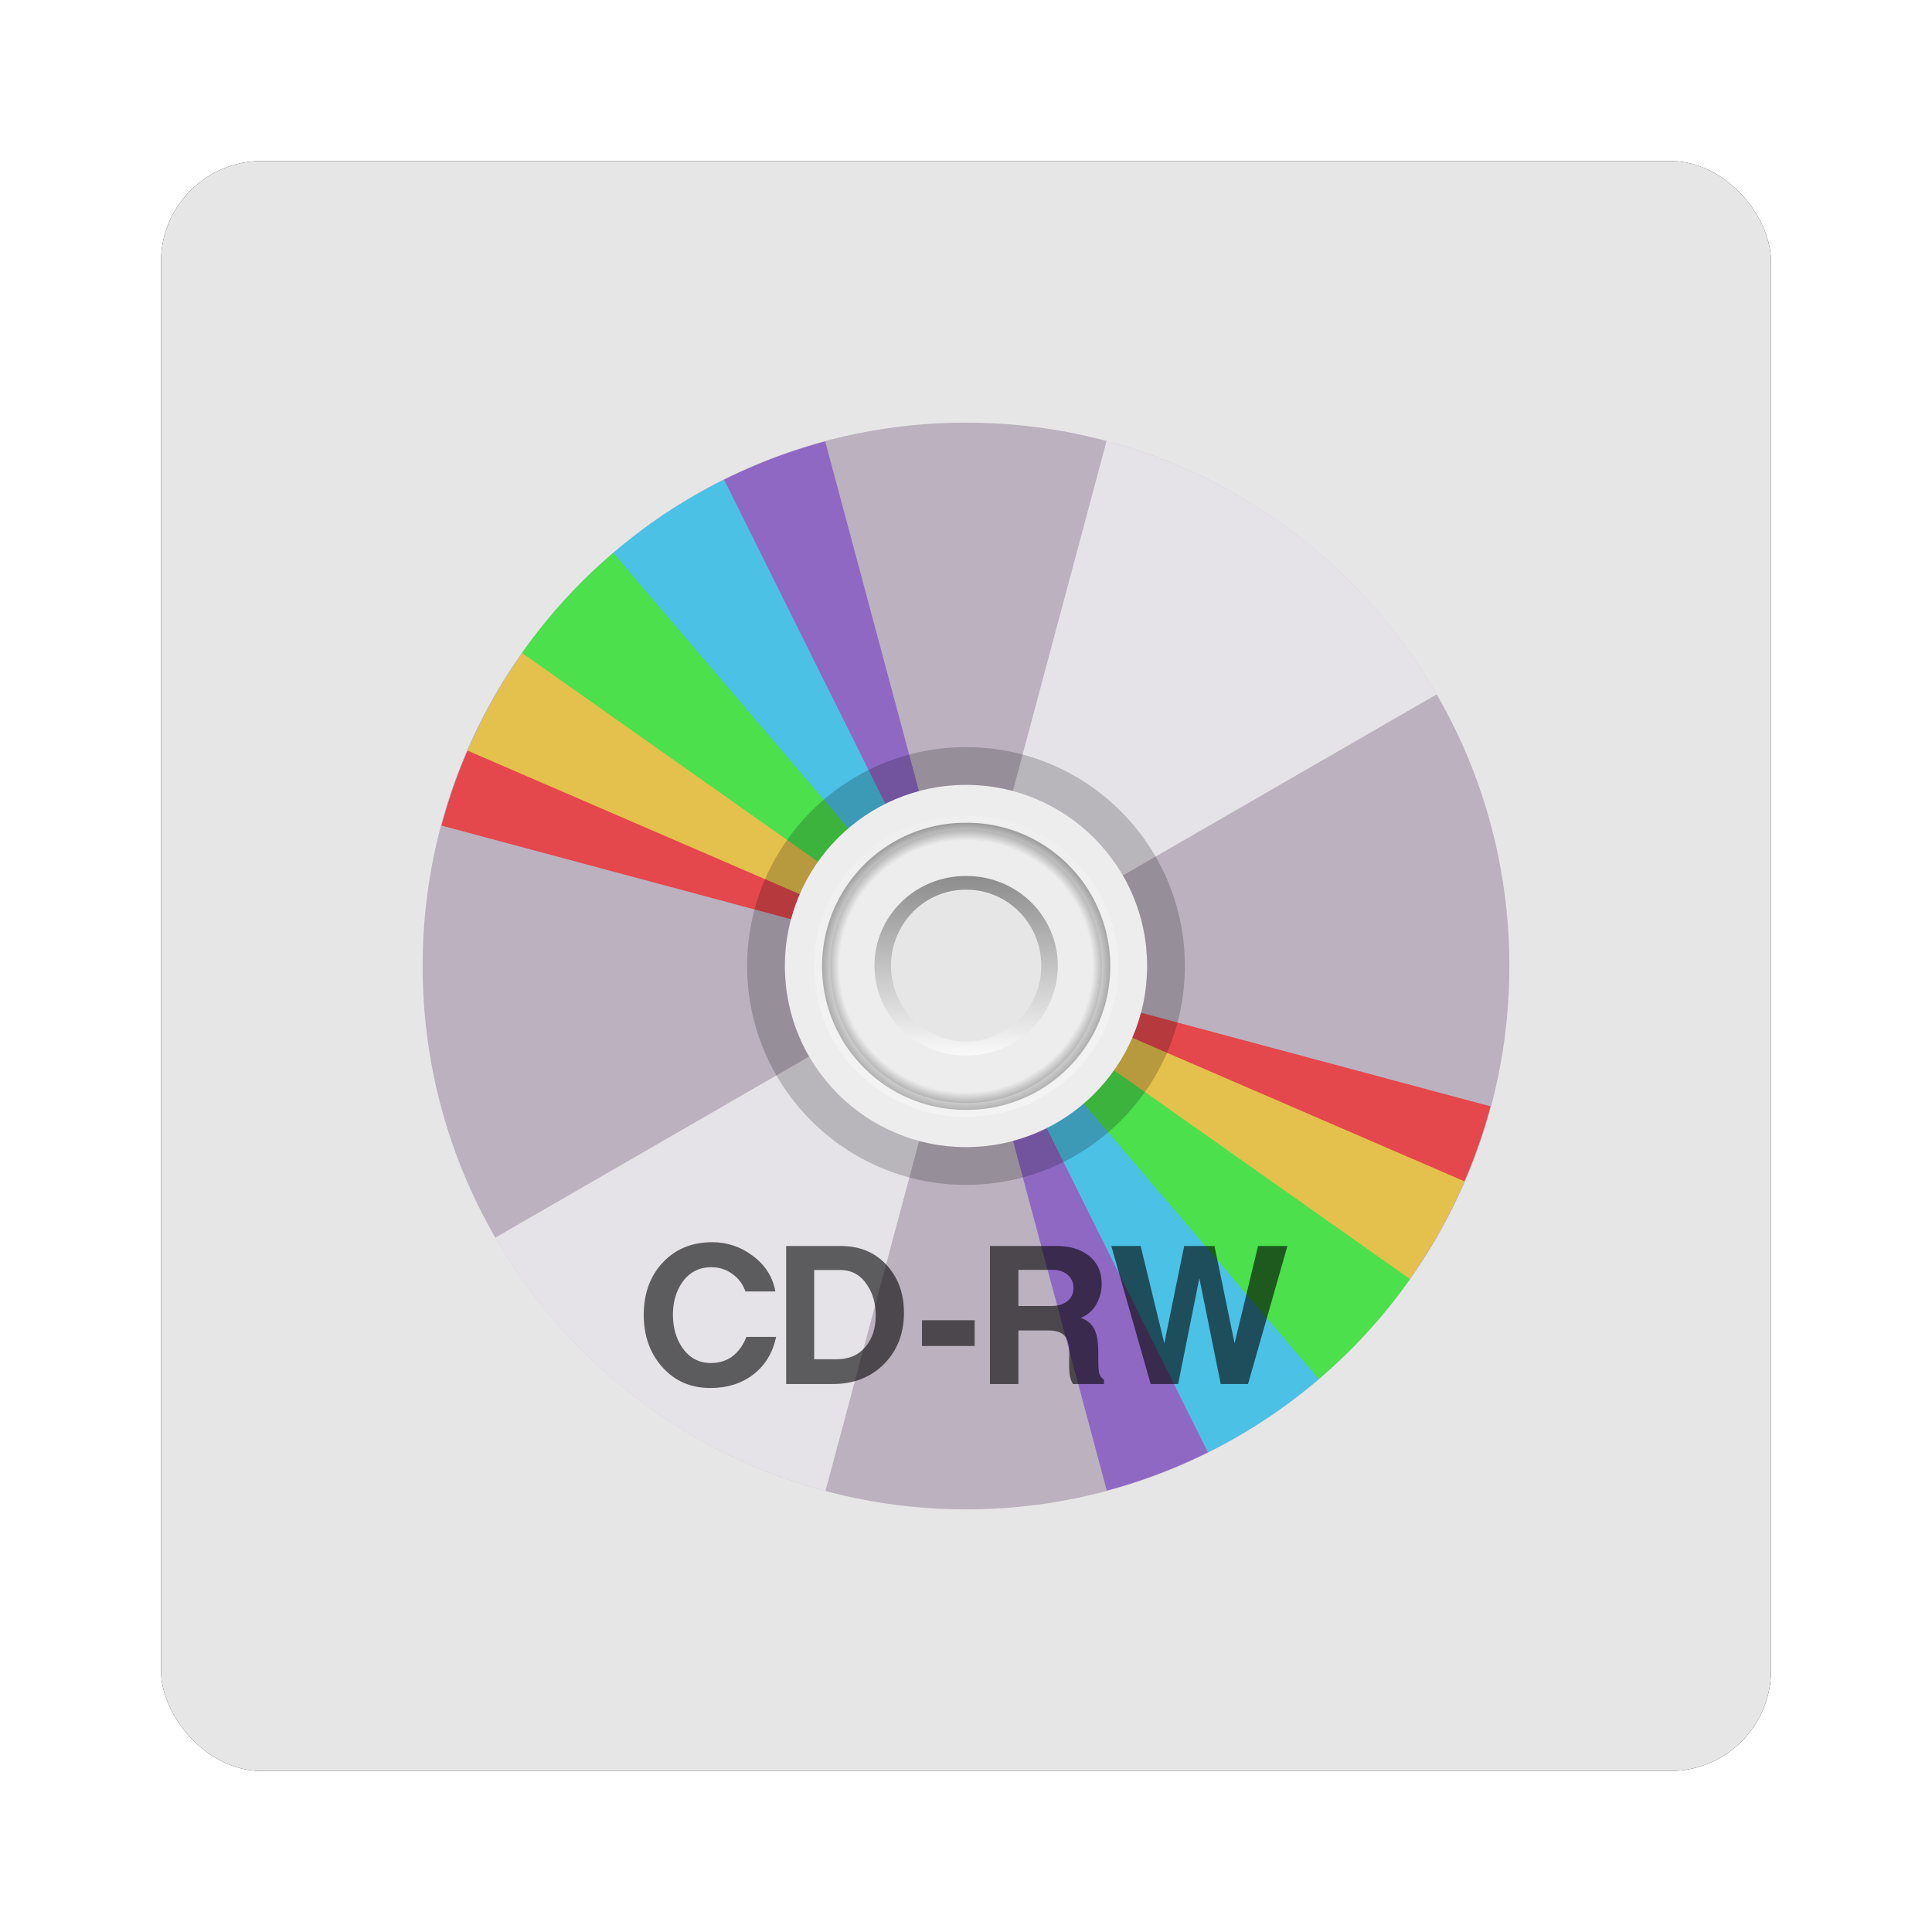 <?xml version="1.0" encoding="UTF-8" standalone="no"?>
<!-- Created with Inkscape (http://www.inkscape.org/) -->
<svg id="svg2982" xmlns:rdf="http://www.w3.org/1999/02/22-rdf-syntax-ns#" xmlns="http://www.w3.org/2000/svg" height="96" width="96" version="1.1" xmlns:cc="http://creativecommons.org/ns#" xmlns:xlink="http://www.w3.org/1999/xlink" xmlns:dc="http://purl.org/dc/elements/1.1/">
 <defs id="defs2984">
  <filter id="filter6279-2" color-interpolation-filters="sRGB">
   <feGaussianBlur id="feGaussianBlur6281-1" stdDeviation="0.8"/>
  </filter>
  <linearGradient id="linearGradient4004-8" y2="61.922" gradientUnits="userSpaceOnUse" x2="94.568" y1="61.922" x1="25.22">
   <stop id="stop3364-90" style="stop-color:#4d4d4d" offset="0"/>
   <stop id="stop3366-6" style="stop-color:#fff" offset="1"/>
  </linearGradient>
  <radialGradient id="radialGradient4012" gradientUnits="userSpaceOnUse" cy="61.922" cx="59.894" gradientTransform="matrix(1 0 0 .838 0 10.06)" r="33.714">
   <stop id="stop3344" style="stop-opacity:0" offset="0"/>
   <stop id="stop3350" style="stop-opacity:0" offset="0.85"/>
   <stop id="stop3346-7" offset="1"/>
  </radialGradient>
  <linearGradient id="linearGradient4014" y2="61.922" gradientUnits="userSpaceOnUse" x2="93.608" y1="61.922" x1="26.18">
   <stop id="stop3332-9" style="stop-color:#fff;stop-opacity:.203" offset="0"/>
   <stop id="stop3334" style="stop-color:#fff;stop-opacity:.68" offset="1"/>
  </linearGradient>
  <clipPath id="clipPath4031">
   <path id="path4033" style="fill:#bbb1bf" d="m48 32c-19.882 0-36 16.118-36 36s16.118 36 36 36 36-16.118 36-36-16.118-36-36-36zm0 24c6.627 0 12 5.373 12 12s-5.373 12-12 12-12-5.373-12-12 5.373-12 12-12z"/>
  </clipPath>
  <filter id="filter4035" height="1.341" width="1.381" color-interpolation-filters="sRGB" y="-.171" x="-.19">
   <feGaussianBlur id="feGaussianBlur4037" stdDeviation="4.948"/>
  </filter>
  <clipPath id="clipPath4187">
   <path id="path4189" style="fill:#bbb1bf" d="m48 102c-19.882 0-36 16.118-36 36s16.118 36 36 36 36-16.118 36-36-16.118-36-36-36zm0 24c6.627 0 12 5.373 12 12s-5.373 12-12 12-12-5.373-12-12 5.373-12 12-12z"/>
  </clipPath>
  <filter id="filter4195" height="1.36" width="1.36" color-interpolation-filters="sRGB" y="-0.18" x="-0.18">
   <feGaussianBlur id="feGaussianBlur4197" stdDeviation="5.216"/>
  </filter>
 </defs>
 <g id="layer1" transform="translate(0 -956.36)">
  <g id="g7492">
   <g id="g7315">
    <rect id="rect9283" ry="5" style="filter:url(#filter6279-2)" rx="5" transform="translate(0 -0)" height="80" width="80" y="964.36" x="8"/>
    <rect id="rect9285" style="opacity:.9;fill:#fff" rx="5" ry="5" height="80" width="80" y="964.36" x="8"/>
    <g id="layer6" transform="matrix(.75 0 0 .75 12 968.36)">
     <path id="path3978" d="m48 12c-19.882 0-36 16.118-36 36s16.118 36 36 36 36-16.118 36-36-16.118-36-36-36zm0 24c6.627 0 12 5.373 12 12s-5.373 12-12 12-12-5.373-12-12 5.373-12 12-12z" style="fill:#bbb1bf"/>
     <path id="path3992" d="m48 36c-6.627 0-12 5.373-12 12s5.373 12 12 12 12-5.373 12-12-5.373-12-12-12zm0 7c2.761 0 5 2.239 5 5s-2.239 5-5 5-5-2.239-5-5 2.239-5 5-5z" style="opacity:.3;fill:#fff"/>
     <path id="path4002" d="m92.58 61.922a32.686 27.208 0 1 1 -65.371 0 32.686 27.208 0 1 1 65.371 0z" style="opacity:.6;stroke:url(#linearGradient4004-8);stroke-linecap:round;stroke-width:5.422;fill:none" transform="matrix(0 .168 -.202 0 60.517 37.922)"/>
     <path id="path4010" d="m92.58 61.922a32.686 27.208 0 1 1 -65.371 0 32.686 27.208 0 1 1 65.371 0z" style="opacity:.5;fill-rule:evenodd;stroke:url(#linearGradient4014);stroke-linecap:round;stroke-width:3.139;fill:url(#radialGradient4012)" transform="matrix(0 .291 -.349 0 69.621 30.592)"/>
     <path id="path4018" style="opacity:.8;filter:url(#filter4035);fill:#fff" d="m57.312 33.219-9.312 34.781 31.188-18c-4.774-8.269-12.653-14.31-21.876-16.781zm-9.312 34.781-31.188 18c4.774 8.269 12.653 14.31 21.875 16.781l9.313-34.78z" clip-path="url(#clipPath4031)" transform="translate(0,-20)"/>
     <g id="g4175" style="opacity:.6;filter:url(#filter4195)" transform="translate(0,-90)" clip-path="url(#clipPath4187)">
      <path id="path4039" d="m60.947 57.784a20.708 18.814 0 0 1 -2.615 2.906l-14.643-13.304z" style="fill:#7137c8" transform="matrix(1.506 .869 -.957 1.657 27.56 21.5)"/>
      <path id="path4041" d="m60.779 58.011a20.708 18.814 0 0 1 -3.384 3.479l-13.706-14.104z" style="fill:#0cf" transform="matrix(1.679 .45 -.495 1.848 -1.896 30.76)"/>
      <path id="path4043" d="m62.724 54.796a20.708 18.814 0 0 1 -2.26 3.622l-16.775-11.032z" style="fill:#fc0" transform="matrix(1.738 0 -6.0266e-8 1.913 -27.951 47.328)"/>
      <path id="path4045" d="m61.623 56.793a20.708 18.814 0 0 1 -1.699 2.273l-16.235-11.68z" style="fill:#f00" transform="matrix(1.679 -.45 .495 1.848 -48.831 70.075)"/>
      <path id="path4144" d="m63.123 53.883a20.708 18.814 0 0 1 -2.37 4.162l-17.064-10.659z" style="fill:#0f0" transform="matrix(1.679 .45 -.495 1.848 -1.896 30.76)"/>
      <path id="path4155" d="m60.947 57.784a20.708 18.814 0 0 1 -2.615 2.906l-14.643-13.304z" style="fill:#7137c8" transform="matrix(-1.506 -.869 .957 -1.657 68.44 254.5)"/>
      <path id="path4157" d="m60.779 58.011a20.708 18.814 0 0 1 -3.384 3.479l-13.706-14.104z" style="fill:#0cf" transform="matrix(-1.679 -.45 .495 -1.848 97.896 245.24)"/>
      <path id="path4159" d="m62.724 54.796a20.708 18.814 0 0 1 -2.26 3.622l-16.775-11.032z" style="fill:#fc0" transform="matrix(-1.738 0 6.0266e-8 -1.913 123.95 228.67)"/>
      <path id="path4161" d="m61.623 56.793a20.708 18.814 0 0 1 -1.699 2.273l-16.235-11.68z" style="fill:#f00" transform="matrix(-1.679 .45 -.495 -1.848 144.83 205.92)"/>
      <path id="path4163" d="m63.123 53.883a20.708 18.814 0 0 1 -2.37 4.162l-17.064-10.659z" style="fill:#0f0" transform="matrix(-1.679 -.45 .495 -1.848 97.896 245.24)"/>
     </g>
     <path id="path3986" d="m48 33.5c-8.008 0-14.5 6.492-14.5 14.5s6.492 14.5 14.5 14.5 14.5-6.492 14.5-14.5-6.492-14.5-14.5-14.5zm0 2.5c6.627 0 12 5.373 12 12s-5.373 12-12 12-12-5.373-12-12 5.373-12 12-12z" style="opacity:.2"/>
    </g>
    <g id="text2947" style="opacity:.6" transform="matrix(.886 0 0 .886 5.468 958.89)">
     <g id="g7454">
      <g id="text2949-7" transform="matrix(.817 0 0 .817 8.765 13.714)">
       <path id="path2959-0" d="m34.995 71.49c-0.234 1.101-0.758 1.963-1.573 2.587-0.815 0.615-1.79 0.923-2.925 0.923-1.387 0-2.509-0.498-3.367-1.495-0.815-0.945-1.222-2.119-1.222-3.523 0-1.439 0.42-2.622 1.261-3.549 0.875-0.962 2.024-1.443 3.445-1.443 1.031 0 1.963 0.316 2.795 0.949 0.841 0.624 1.352 1.434 1.534 2.431h-2.054c-0.182-0.511-0.485-0.914-0.91-1.209-0.416-0.303-0.893-0.455-1.43-0.455-0.841 0-1.504 0.342-1.989 1.027-0.433 0.615-0.65 1.361-0.65 2.236-0 0.875 0.212 1.625 0.637 2.249 0.485 0.711 1.144 1.066 1.976 1.066 0.572 0 1.066-0.156 1.482-0.468 0.416-0.321 0.732-0.763 0.949-1.326h2.041"/>
       <path id="path2961-5" d="m39.427 65.25c1.3 0 2.349 0.433 3.146 1.3 0.797 0.867 1.196 1.959 1.196 3.276-0 1.439-0.459 2.617-1.378 3.536-0.91 0.91-2.084 1.365-3.523 1.365h-3.185v-9.477h3.744m-0.013 1.651h-1.807v6.123h1.56c0.841 0 1.504-0.295 1.989-0.884 0.451-0.555 0.676-1.265 0.676-2.132-0-0.797-0.195-1.491-0.585-2.08-0.451-0.685-1.062-1.027-1.833-1.027"/>
       <path id="path2963-2" d="m48.622 72.114h-3.614v-1.768h3.614v1.768"/>
       <path id="path2965-7" d="m57.5 74.727h-2.132c-0.078-0.13-0.143-0.295-0.195-0.494-0.043-0.208-0.065-0.494-0.065-0.858-0-0.113-0-0.221 0-0.325-0-0.113 0.004-0.225 0.013-0.338-0-0.572-0.087-0.979-0.26-1.222-0.217-0.295-0.607-0.442-1.17-0.442h-2.067v3.679h-1.95v-9.477h4.602c0.867 0 1.582 0.212 2.145 0.637 0.615 0.468 0.923 1.122 0.923 1.963-0 0.503-0.126 0.975-0.377 1.417-0.251 0.433-0.607 0.737-1.066 0.91 0.39 0.139 0.68 0.36 0.871 0.663 0.225 0.355 0.338 0.927 0.338 1.716v0.572c-0 0.338 0.017 0.611 0.052 0.819 0.043 0.199 0.156 0.36 0.338 0.481v0.299m-3.497-7.839h-2.379v2.483h2.288c0.407 0 0.75-0.1 1.027-0.299 0.312-0.225 0.468-0.537 0.468-0.936-0-0.381-0.134-0.685-0.403-0.91-0.269-0.225-0.602-0.338-1.001-0.338"/>
       <path id="path2967-9" d="m70.092 65.25-2.704 9.477h-1.872l-1.469-7.267-1.456 7.267h-1.885l-2.704-9.477h2.015l1.625 6.682 1.365-6.682h2.08l1.378 6.682 1.612-6.682h2.015"/>
      </g>
     </g>
    </g>
   </g>
  </g>
 </g>
</svg>
